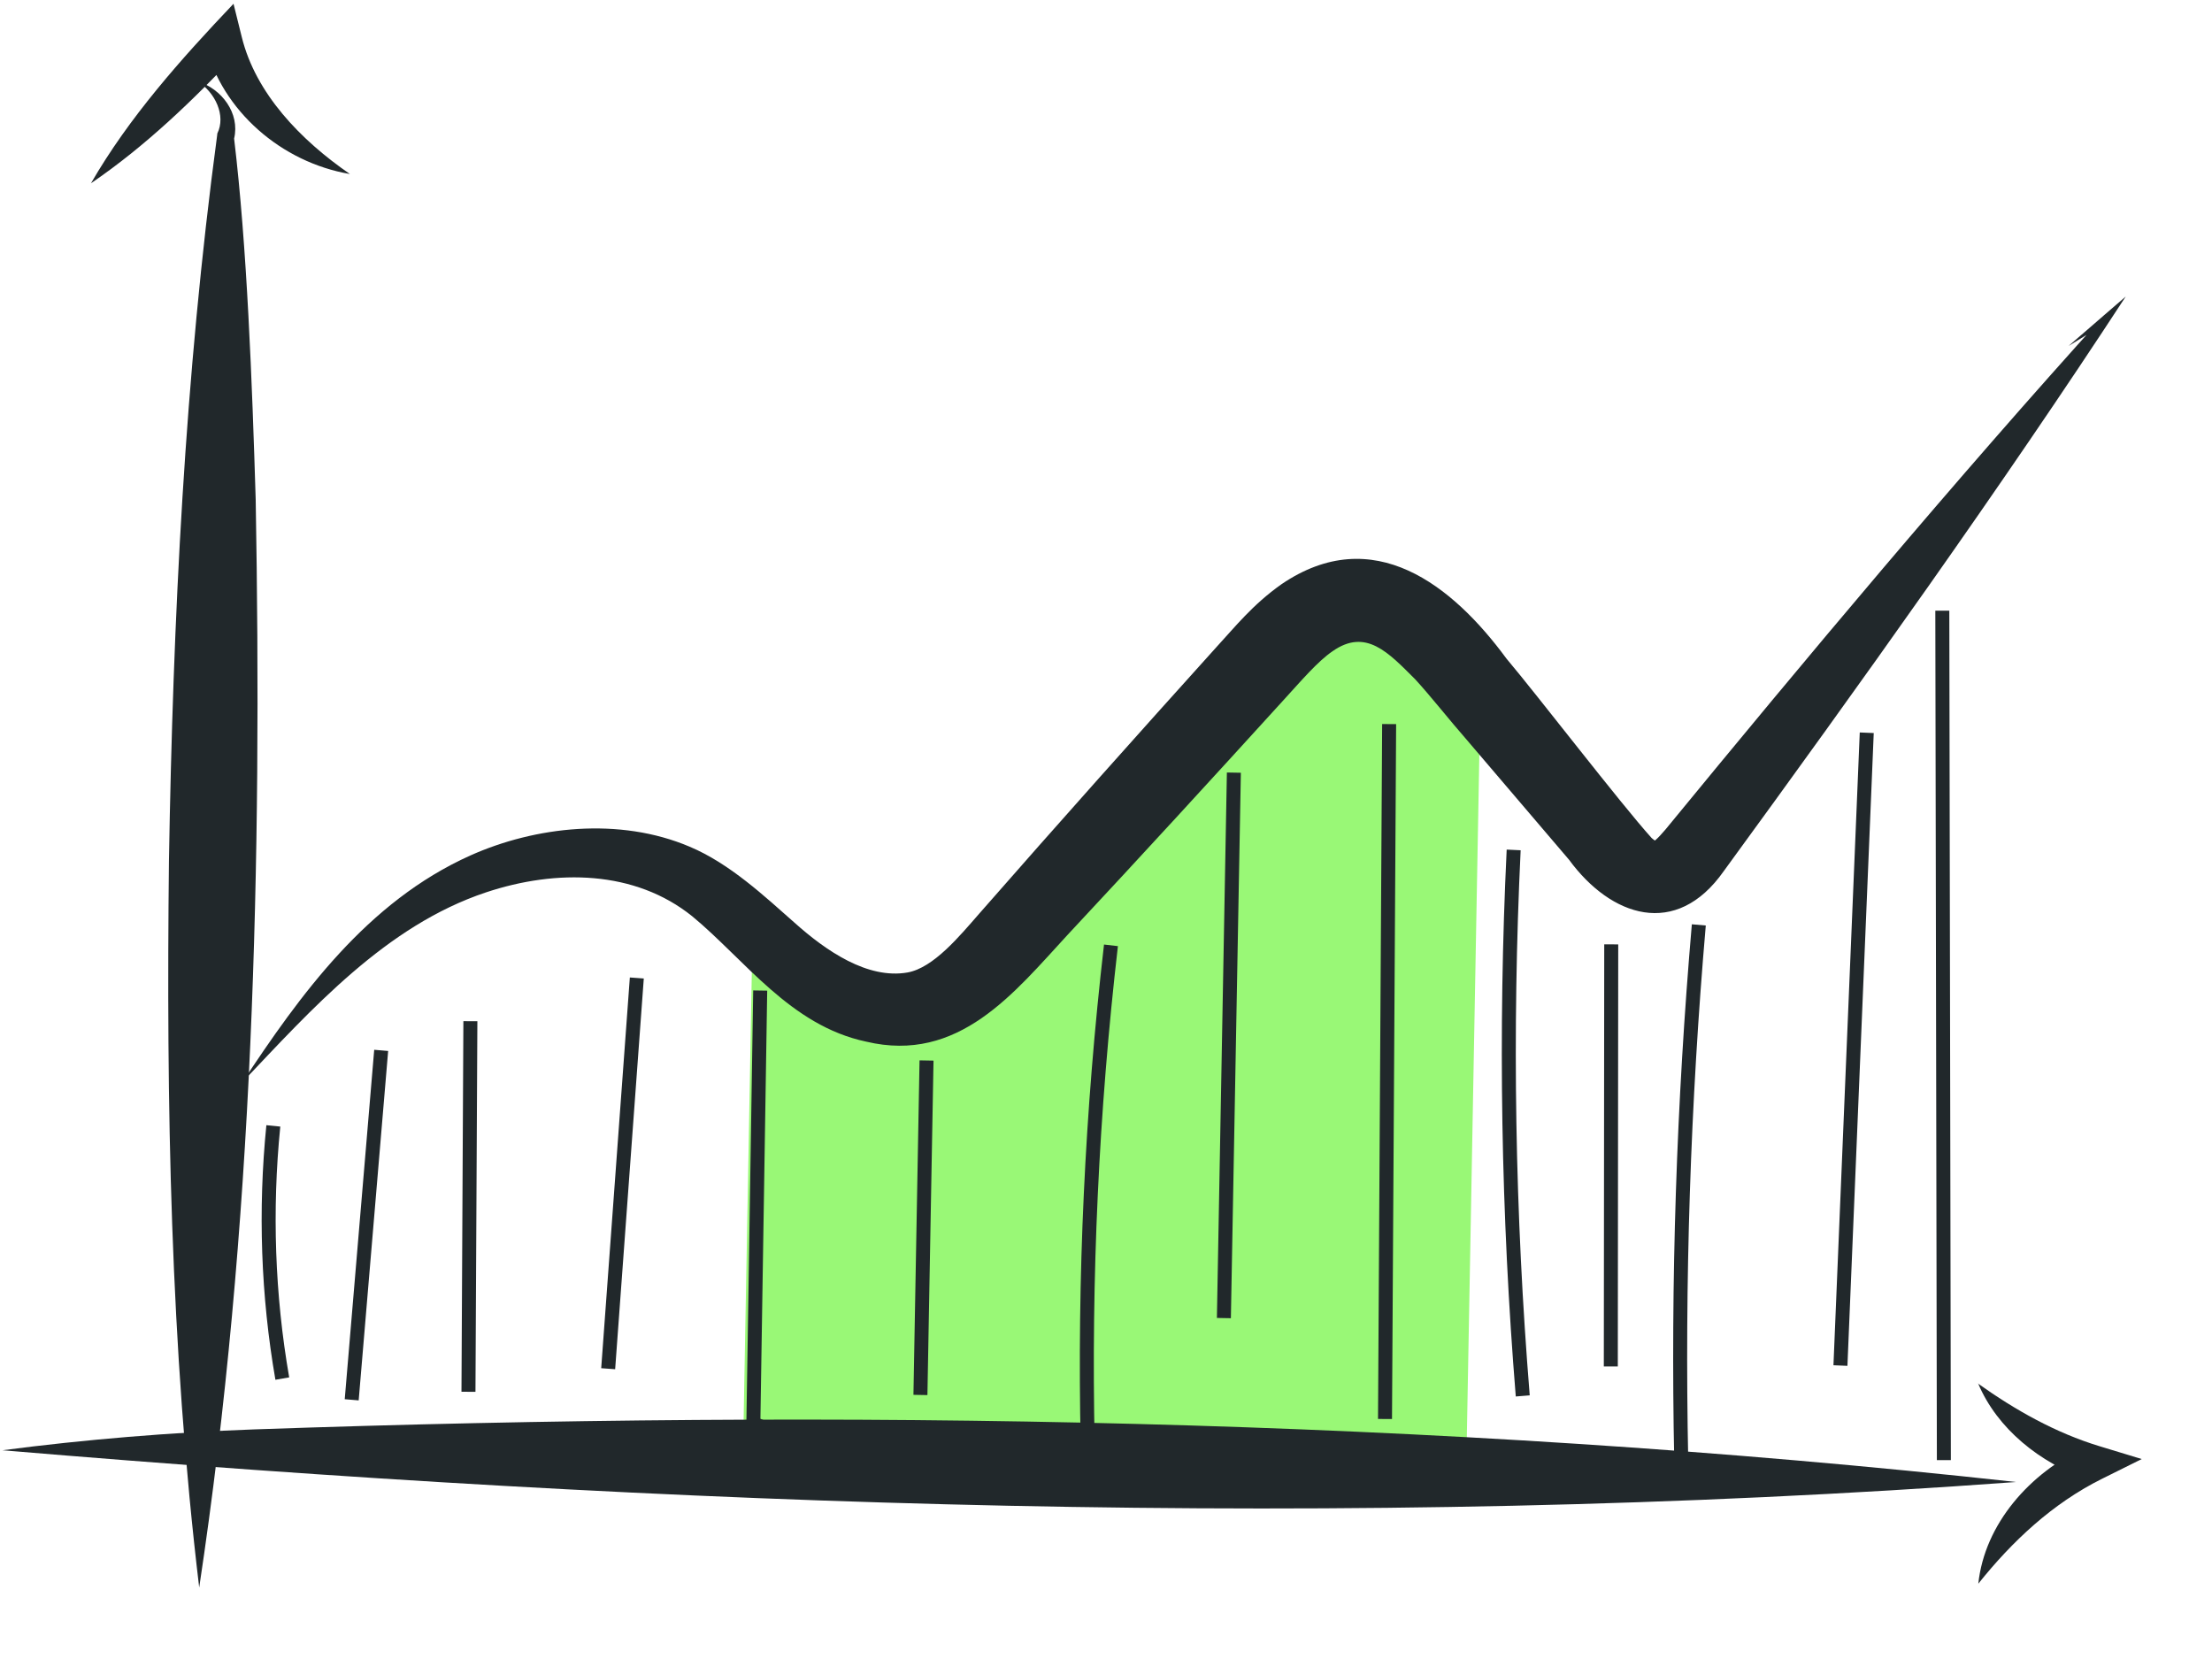 <svg width="37" height="28" viewBox="0 0 37 28" fill="none" xmlns="http://www.w3.org/2000/svg">
    <path
        d="M12.424 24.531C16.066 24.52 19.707 24.511 23.348 24.504C23.741 24.503 24.133 24.502 24.527 24.502L24.753 12.181L23.983 11.369C23.67 11.038 23.334 10.694 22.886 10.566C21.944 10.298 21.065 11.084 20.426 11.796C19.457 12.873 18.49 13.953 17.521 15.03C16.741 15.898 15.747 16.852 14.558 16.703C13.788 16.607 13.203 16.076 12.588 15.593L12.424 24.531Z"
        fill="#99F876" />
    <path
        d="M3.311 1.363C3.708 1.486 4.017 1.894 3.916 2.318C4.133 4.132 4.217 6.394 4.277 8.357C4.384 14.438 4.243 20.525 3.332 26.555C2.847 22.509 2.781 18.461 2.826 14.401C2.894 10.345 3.091 6.302 3.631 2.273L3.635 2.237L3.635 2.233C3.783 1.933 3.6 1.549 3.309 1.363L3.311 1.363Z"
        fill="#21282B" />
    <path
        d="M1.521 3.067C2.158 1.963 3.023 0.993 3.906 0.063L4.044 0.619C4.277 1.566 5.031 2.345 5.853 2.911C4.705 2.715 3.717 1.854 3.437 0.754L3.975 0.885C3.228 1.678 2.436 2.442 1.523 3.065L1.521 3.067Z"
        fill="#21282B" />
    <path
        d="M33.083 23.141C33.707 23.586 34.385 23.969 35.121 24.192L35.825 24.406L35.161 24.736C34.334 25.147 33.659 25.78 33.091 26.491C33.197 25.493 33.953 24.634 34.885 24.205L34.925 24.75C34.123 24.472 33.407 23.901 33.087 23.139L33.083 23.141Z"
        fill="#21282B" />
    <path
        d="M4.041 18.124C5.02 16.64 6.139 15.086 7.865 14.311C8.954 13.823 10.36 13.663 11.536 14.163C12.209 14.446 12.795 14.998 13.292 15.436C13.816 15.905 14.512 16.384 15.18 16.267C15.616 16.189 16.053 15.656 16.381 15.281C17.694 13.782 19.026 12.289 20.361 10.809C20.653 10.494 20.948 10.117 21.436 9.772C22.972 8.728 24.299 9.794 25.198 11.016C25.711 11.623 27.099 13.432 27.627 14.018C27.67 14.056 27.701 14.071 27.697 14.073C27.692 14.073 27.657 14.072 27.644 14.082C27.63 14.089 27.652 14.086 27.695 14.049C27.737 14.012 27.793 13.953 27.857 13.877C30.187 11.037 32.728 8.001 35.195 5.276L35.289 5.363L34.601 5.787L35.207 5.262L35.557 4.96C33.472 8.152 31.089 11.478 28.833 14.572C28.036 15.706 26.945 15.336 26.245 14.381L24.517 12.355C24.271 12.076 23.921 11.633 23.673 11.364C23.224 10.916 22.848 10.502 22.29 10.893C22.038 11.065 21.77 11.383 21.463 11.718C20.27 13.03 19.07 14.339 17.858 15.637C16.966 16.603 16.037 17.794 14.485 17.423C13.221 17.155 12.457 16.052 11.579 15.327C10.621 14.556 9.311 14.534 8.129 14.927C6.453 15.486 5.215 16.879 4.039 18.118L4.041 18.124Z"
        fill="#21282B" />
    <path
        d="M0.041 24.259C1.415 24.079 2.861 23.96 4.252 23.91C14.08 23.568 23.941 23.715 33.723 24.79C22.502 25.614 11.239 25.203 0.041 24.259Z"
        fill="#21282B" />
    <path d="M4.572 18.833C4.431 20.241 4.48 21.666 4.722 23.06" stroke="#21282B"
        stroke-width="0.234" stroke-miterlimit="10" />
    <path d="M6.376 17.57C6.211 19.52 6.048 21.468 5.883 23.415" stroke="#21282B"
        stroke-width="0.234" stroke-miterlimit="10" />
    <path d="M7.868 17.082L7.836 23.281" stroke="#21282B" stroke-width="0.234"
        stroke-miterlimit="10" />
    <path d="M10.652 16.359C10.493 18.537 10.332 20.717 10.173 22.895" stroke="#21282B"
        stroke-width="0.234" stroke-miterlimit="10" />
    <path
        d="M12.716 16.569C12.677 19.032 12.638 21.495 12.599 23.958C12.632 23.879 12.665 23.8 12.698 23.723"
        stroke="#21282B" stroke-width="0.234" stroke-miterlimit="10" />
    <path d="M15.498 17.739L15.396 23.334" stroke="#21282B" stroke-width="0.234"
        stroke-miterlimit="10" />
    <path d="M18.583 15.813C18.263 18.583 18.133 21.373 18.194 24.16" stroke="#21282B"
        stroke-width="0.234" stroke-miterlimit="10" />
    <path d="M20.639 12.924L20.472 22.048" stroke="#21282B" stroke-width="0.234"
        stroke-miterlimit="10" />
    <path d="M23.236 12.112C23.213 15.988 23.19 19.863 23.167 23.736" stroke="#21282B"
        stroke-width="0.234" stroke-miterlimit="10" />
    <path d="M25.319 14.217C25.173 17.26 25.224 20.312 25.471 23.35" stroke="#21282B"
        stroke-width="0.234" stroke-miterlimit="10" />
    <path d="M28.416 15.471C28.159 18.45 28.06 21.44 28.122 24.428" stroke="#21282B"
        stroke-width="0.234" stroke-miterlimit="10" />
    <path d="M26.951 15.797L26.944 22.857" stroke="#21282B" stroke-width="0.234"
        stroke-miterlimit="10" />
    <path d="M31.225 12.257L30.785 22.842" stroke="#21282B" stroke-width="0.234"
        stroke-miterlimit="10" />
    <path d="M32.489 10.215C32.499 14.951 32.506 19.687 32.515 24.424" stroke="#21282B"
        stroke-width="0.234" stroke-miterlimit="10" />
</svg>